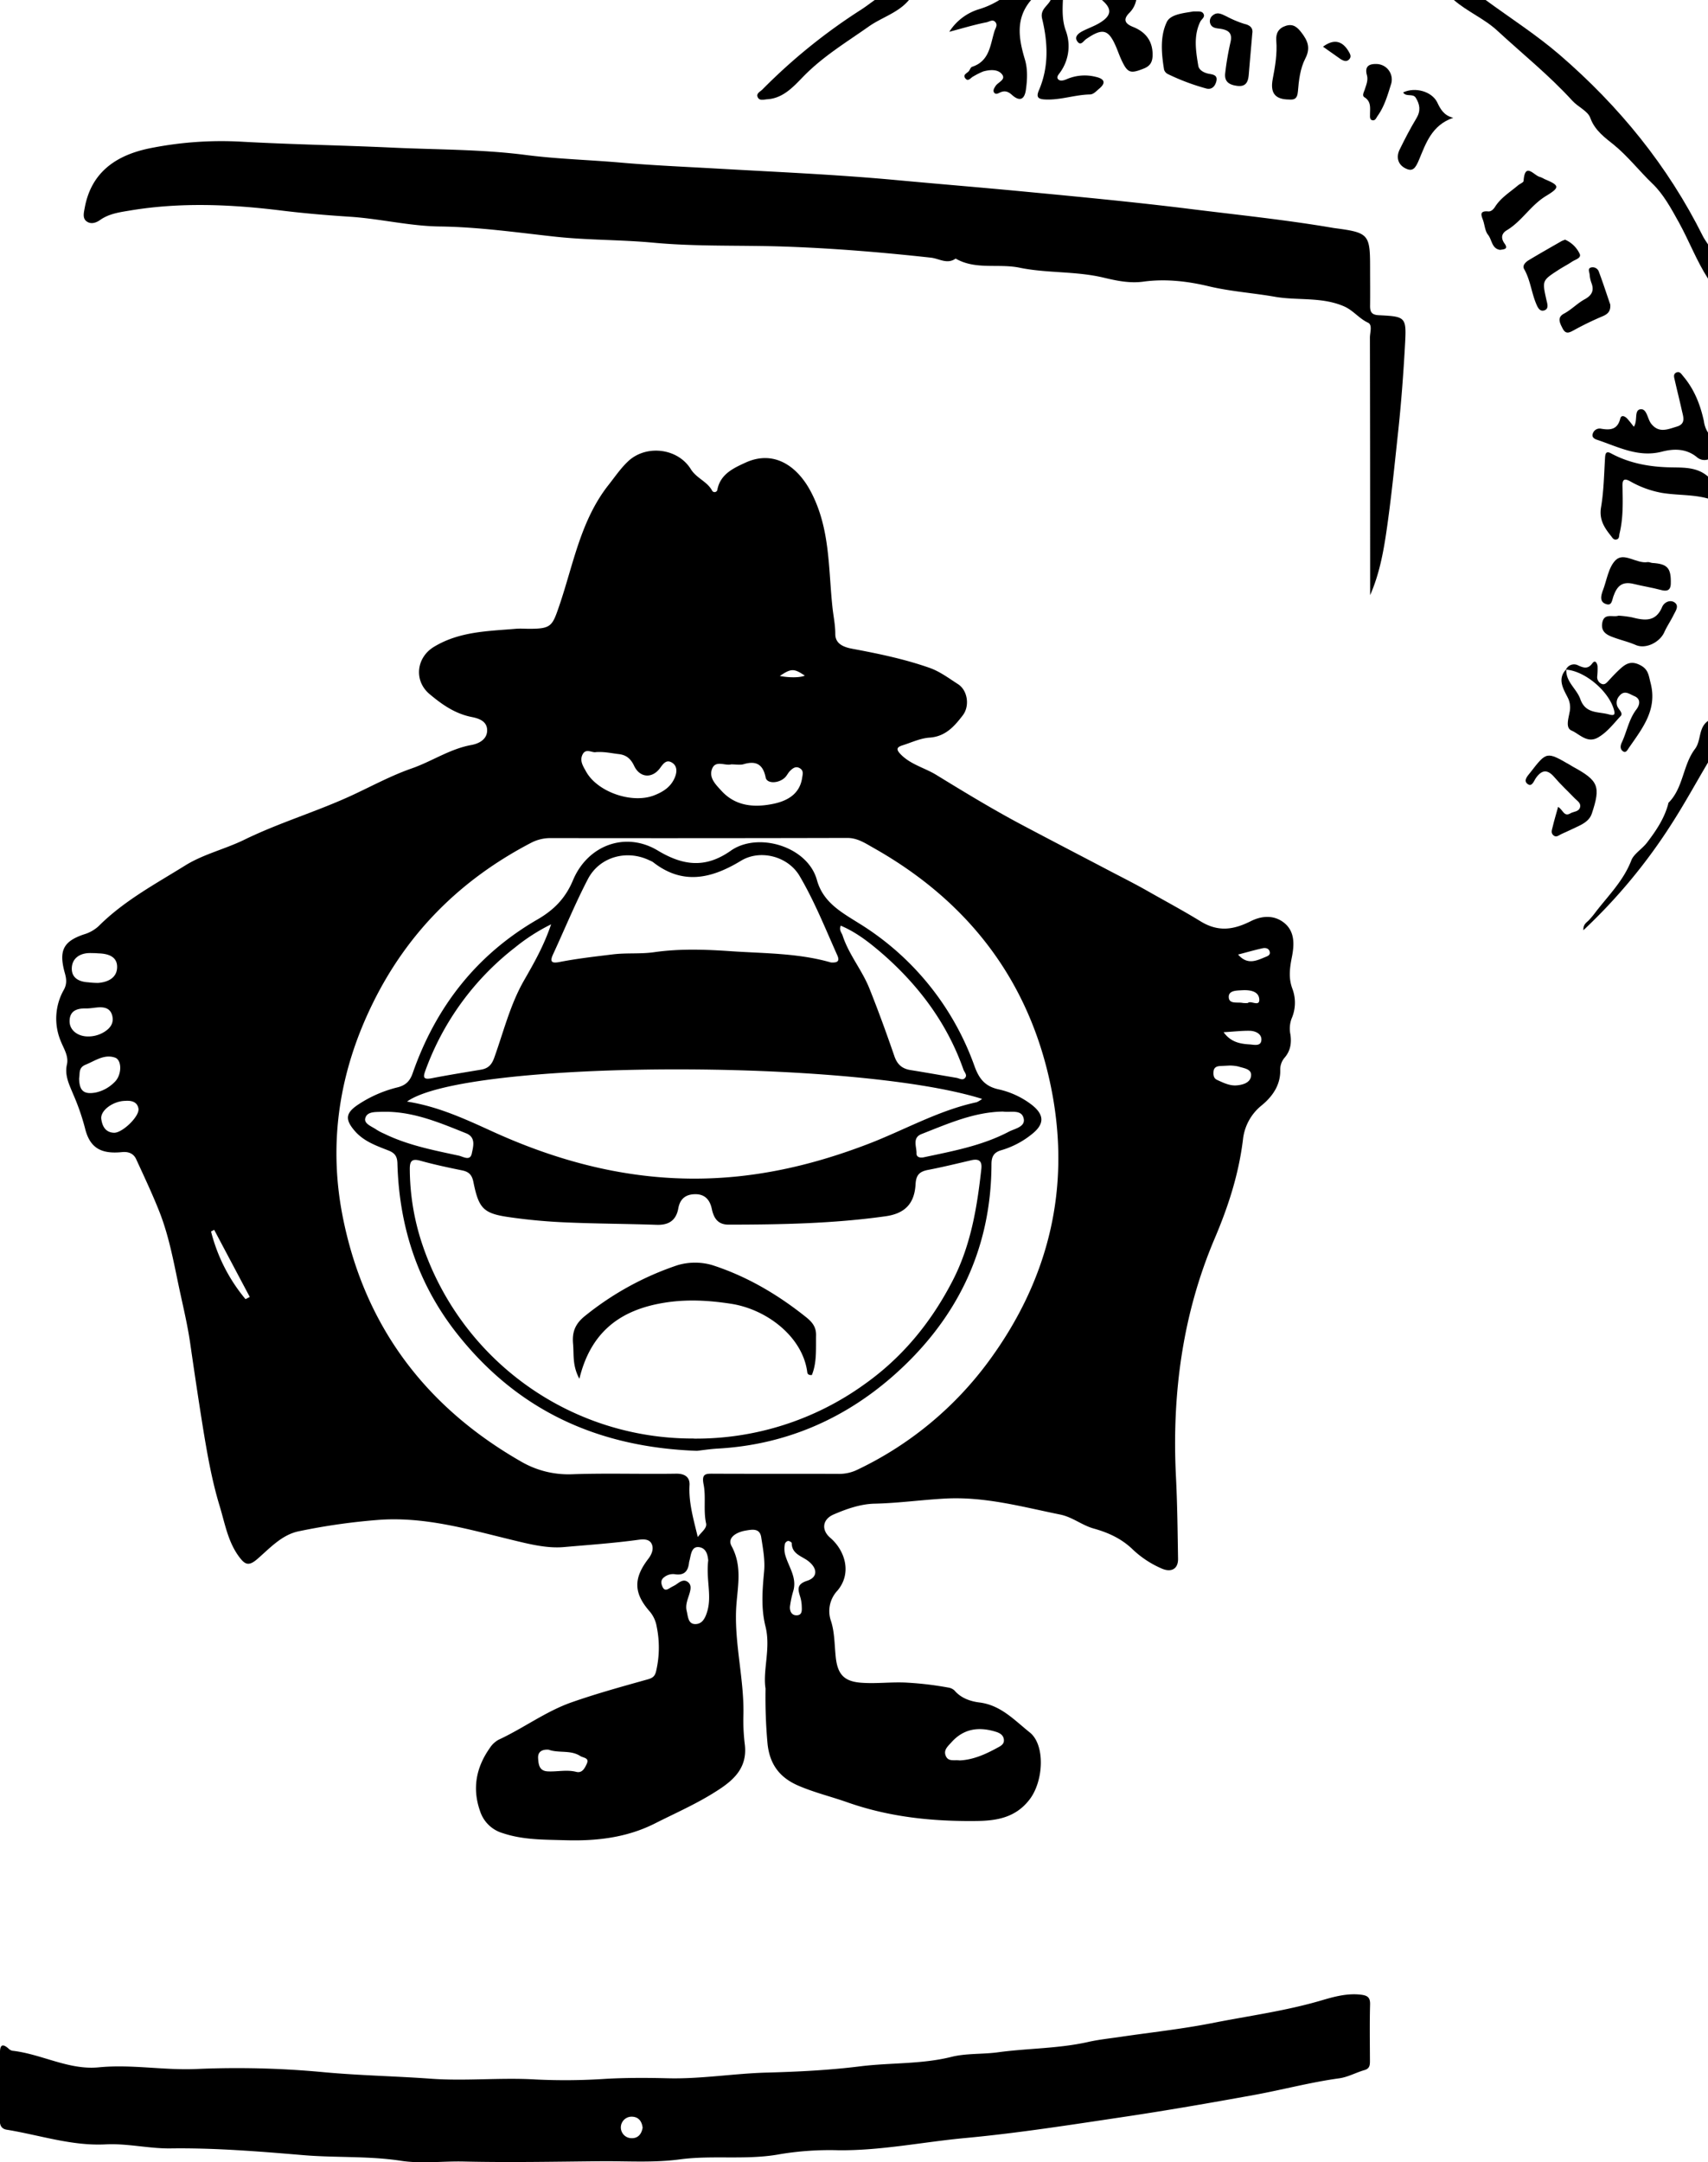 <svg xmlns="http://www.w3.org/2000/svg" viewBox="0 0 698.99 884.77"><title>born</title><g id="Layer_2" data-name="Layer 2"><g id="Layer_1-2" data-name="Layer 1"><path d="M664,1c10.15,7.45,20.76,14.23,30.34,22.48,24.33,21,44.21,45.36,58.57,74.17.59,1.17,1.39,2.23,2.09,3.35v14c-4.67-7.26-7.71-15.36-11.87-22.91-3.15-5.7-6.41-11.68-10.81-15.89-5.39-5.15-10-11.16-15.91-16-3.3-2.66-7.75-5.77-9.56-10.91-1-2.87-5.08-4.54-7.39-7.09C690,31.81,679,23,668.71,13.49,663.44,8.63,656.49,5.77,651,1Z" transform="translate(-56.01 -1)"/><path d="M755,189a4.69,4.69,0,0,1-4.67-1.05c-4.37-3.45-9.29-3.41-14.24-2.13-9.63,2.48-17.9-2-26.49-4.87-1-.32-2.31-1-1.73-2.57a2.92,2.92,0,0,1,3.17-2c3.82.68,6.89.56,8.06-4.11.4-1.59,1.86-1,2.75-.07s1.79,2.16,2.8,3.41c1.69-2.44,0-6.77,2.68-7.14s2.84,3.89,4.42,5.9c3.15,4,6.79,2.29,10.44,1.2,3.86-1.14,2.69-4,2.13-6.53-.93-4.2-2-8.39-2.94-12.58-.28-1.15-.67-2.45.7-3.05s2.06.68,2.78,1.54c4.52,5.34,7,11.64,8.46,18.38A11.15,11.15,0,0,0,755,178Z" transform="translate(-56.01 -1)"/><path d="M478,1c-6.48,7.51-5.12,15.77-2.57,24.29,1.21,4,1,8.26.43,12.39s-2.57,5-5.8,2.08c-1.6-1.45-3.05-1.76-4.93-.85-.71.35-1.63.85-2.26,0s0-1.82.54-2.67c1-1.65,4.58-2.65,2.53-5-1.72-2-4.93-1.73-7.55-1a30.83,30.83,0,0,0-4,2c-1.08.49-2.15,2.4-3.35.79s1-2.09,1.63-3.15c.32-.57.67-1.39,1.18-1.55C461,26,461.24,19.4,463,13.74c.37-1.21,1.42-2.46.34-3.72s-2.42-.13-3.64.11c-5.12,1-10.09,2.54-15.2,3.88a22,22,0,0,1,12.4-9.31A34.59,34.59,0,0,0,465,1Z" transform="translate(-56.01 -1)"/><path d="M755,205c-6.14-1.72-12.55-1.29-18.79-2.31a40.64,40.64,0,0,1-13.06-4.75c-2.44-1.35-3.21-.72-3.15,1.95.14,6.5.35,13-1.2,19.4-.23.94,0,2.15-1.23,2.45s-1.7-.74-2.33-1.52c-2.76-3.43-4.87-6.75-4-11.73,1.1-6.53,1.21-13.24,1.61-19.87.1-1.8.27-3.3,2.44-2.12,7.73,4.18,16.12,5.6,24.71,5.74,5.38.09,10.65-.07,15,3.76Z" transform="translate(-56.01 -1)"/><path d="M428,1c-4.4,5.27-11.11,7.07-16.5,10.88-9.12,6.43-18.63,12.16-26.59,20.3-3.94,4-8.2,9-14.85,9.44-1.41.08-3.3.79-4-.94-.64-1.5,1.17-2.24,2-3.1A233,233,0,0,1,408.35,5c1.94-1.25,3.77-2.67,5.65-4Z" transform="translate(-56.01 -1)"/><path d="M491,1c-.2,4.16-.29,8.36,1.1,12.33a18.34,18.34,0,0,1-2.1,17.1c-.61.93-1.84,2-.95,3s2.57.38,3.72-.12a18.48,18.48,0,0,1,11.73-.85c3.19.73,4.47,2.26,1.29,4.88-1.16.95-2.22,2.28-3.75,2.31-6.15.12-12,2.35-18.25,2.06-3.06-.14-3.81-1-2.56-3.88,4.07-9.53,3.63-19.38,1.27-29.16-.93-3.85,2.31-5.17,3.5-7.71Z" transform="translate(-56.01 -1)"/><path d="M755,313c-5,8.44-9.67,17-15,25.27A226.48,226.48,0,0,1,704,381.63c-.09-2.45,1.26-3.1,2.2-4.05a37.79,37.79,0,0,0,2.86-3.44c5.22-6.77,11.37-12.79,14.57-21.12,1-2.63,4.43-4.64,6.44-7.28,3.7-4.85,7.07-9.83,8.66-15.82,0-.16,0-.37.13-.47,6.1-6.11,5.8-15.38,10.82-22C752.28,304,751,298.77,755,296Z" transform="translate(-56.01 -1)"/><path d="M521,1a10.12,10.12,0,0,1-2.75,5.21c-2.75,2.73-1.9,4.45,1.39,5.78,5.06,2,8.05,5.62,8.07,11.32,0,2.7-.7,4.59-3.61,5.74-5.47,2.17-6.62,1.92-9.15-3.53-.77-1.65-1.37-3.38-2.07-5.06-3.17-7.52-5.53-8.18-12.37-3.47-1.1.75-2.17,2.94-3.58,1s.39-3.33,2-4.19c2.35-1.23,4.9-2.08,7.15-3.45,4.91-3,5.1-5.77.88-9.34Z" transform="translate(-56.01 -1)"/><path d="M369.3,691.92c-1.19-7.46,2.2-16.49,0-25.34-1.92-7.64-1.27-15.08-.57-22.73.41-4.55-.49-9.28-1.2-13.86-.59-3.84-3.82-3.13-6.37-2.71-3.53.59-7.71,2.78-5.76,6.35,4.83,8.86,2.11,17.82,1.83,26.68-.46,14.55,3.48,28.73,3,43.25a80.23,80.23,0,0,0,.61,11.38c1.21,10.63-6.21,15.67-13.59,20.18s-15.44,8.06-23.22,12c-11.57,5.83-23.89,7.24-36.7,6.86-8.66-.26-17.2-.08-25.61-2.91a13.77,13.77,0,0,1-9.24-9c-3.29-9.28-1.61-17.92,4-25.85a10,10,0,0,1,3.6-3.37c10.19-4.72,19.31-11.61,29.94-15.33,10.17-3.56,20.59-6.43,31-9.34,2.28-.63,3.1-1.39,3.59-3.78a42.27,42.27,0,0,0,.15-17.81,12.84,12.84,0,0,0-2.83-6.18c-6.65-7.54-6.73-13.59-.6-21.58,1.34-1.74,2.33-4,1.39-6.06s-3.35-2-5.31-1.74c-10.18,1.4-20.45,2.11-30.65,3-6.9.61-14.12-1.21-21.12-2.91-17.68-4.29-35.23-9.45-53.81-8.28a254.91,254.91,0,0,0-33.43,4.7c-7.05,1.39-12,7-17.2,11.48-3.5,3-5,2-7.11-.71-4.81-6.26-6-13.92-8.23-21.21-3.14-10.34-5-21-6.74-31.58-1.84-11.46-3.55-22.94-5.21-34.43-1-7.09-2.62-14.05-4.14-21-2.44-11.22-4.31-22.6-8.55-33.33-2.87-7.26-6.22-14.34-9.48-21.44-1.09-2.37-3.2-3.16-5.8-2.9-8.75.89-13.25-1.84-15.17-9.9a94,94,0,0,0-4.9-14c-1.52-3.71-3.48-7.51-2.47-11.95.78-3.45-1.29-6.45-2.49-9.48a23.85,23.85,0,0,1,1.24-21.11c1.4-2.56,1-4.74.3-7.15-2.41-8.9-.49-12.67,7.91-15.5a15.24,15.24,0,0,0,6.05-3.41c10.35-10.35,23.16-17.18,35.4-24.79,7.51-4.66,16.3-6.67,24.21-10.54,14.51-7.09,30.06-11.62,44.64-18.44,7.91-3.7,15.7-7.9,23.87-10.74s15.63-8,24.42-9.58c3-.55,6.42-2.24,6.42-6s-3.46-4.88-6.25-5.43c-6.83-1.34-12.19-5.08-17.31-9.39-6.53-5.49-5.42-14.95,1.75-19.31,10.42-6.34,22-6.43,33.55-7.41,1.82-.16,3.67,0,5.5,0,9.05,0,9.43-1.11,12.32-9.56,5.74-16.82,8.69-34.85,20.15-49.34,2.66-3.37,5.09-7,8.25-9.88,7.42-6.65,20.11-5.06,25.38,3.44,2.32,3.75,6.64,5,8.69,8.74a1.16,1.16,0,0,0,2.21-.44c1.28-6.41,6.87-8.82,11.6-11,11.42-5.16,21,1.27,26.61,11.89,8,15.12,7.15,31.44,8.88,47.47.39,3.59,1.16,7.12,1.15,10.83,0,3.91,3.2,5.3,6.83,6,10.73,2,21.41,4.2,31.74,7.83,4.3,1.52,7.89,4.27,11.64,6.66,4,2.57,4.89,9,1.93,12.81-3.45,4.49-7.08,8.65-13.6,9.08-3.73.25-7.36,2-11,3.14-2.48.78-2.74,1.7-.72,3.75,4.12,4.19,9.81,5.46,14.59,8.41,11.42,7,22.93,14,34.75,20.28s23.68,12.41,35.5,18.62c5.28,2.77,10.82,5.54,16.06,8.52,7.24,4.12,14.69,8.1,21.77,12.45,7.36,4.51,13.61,3.4,20.56-.07,4.31-2.16,9.18-2.63,13.3.42,4.85,3.6,4.5,9.23,3.51,14.25-.88,4.5-1.46,8.61.23,13.06a16.25,16.25,0,0,1-.38,12.21,11.81,11.81,0,0,0-.46,6.4c.51,3.44.06,6.62-2.27,9.4a7.44,7.44,0,0,0-1.89,5.05c.19,6.26-3.24,11-7.54,14.54a20.73,20.73,0,0,0-7.71,14c-1.72,14.17-6,27.41-11.6,40.56-13.22,31.14-17.53,63.92-15.82,97.61.56,11.12.67,22.27.85,33.41.07,4-2.59,5.63-6.41,4.1a40.52,40.52,0,0,1-12.43-8.21c-4.56-4.29-9.9-6.67-15.69-8.28-4.82-1.35-8.67-4.7-13.73-5.72-15.55-3.16-30.81-7.42-47.06-6.54-9.63.52-19.19,1.88-28.85,2.09-5.73.12-11.46,2.12-16.81,4.43-4.58,2-5.1,6.33-1.34,9.54,6,5.16,9,14.45,2.9,21.64a12.21,12.21,0,0,0-2.59,12.47c1.49,4.65,1.4,9.81,1.93,14.75.77,7.16,3.54,10,10.73,10.46,6.13.43,12.26-.42,18.42-.06a134.78,134.78,0,0,1,16.81,2,4.73,4.73,0,0,1,2.63,1.21c2.68,3.18,6.6,4.45,10.18,4.9,8.83,1.09,14.4,7.32,20.62,12.26,6.39,5.08,5.7,19.82,0,27.34s-13.47,8.8-21.69,8.9c-18,.22-35.68-1.56-53-7.66-6.65-2.34-13.57-4-20.14-6.85-7.65-3.34-11.6-8.79-12.48-17.1A211.08,211.08,0,0,1,369.3,691.92Zm-27.74-62c1.71-2.27,3.85-3.65,3.41-5.62-1.16-5.29,0-10.73-1-15.82-.93-4.64.91-4.48,4.16-4.47,17,.08,34,0,51,.07a16.94,16.94,0,0,0,7.67-1.66,142.85,142.85,0,0,0,54.08-44.77c24.64-33.67,33.54-71.28,25.21-112-8.91-43.58-34-76-72.72-97.78-3.26-1.84-6.43-4-10.59-4q-60.72.15-121.44.06a17,17,0,0,0-8.12,2c-28.47,14.87-50.21,36.33-64.5,65.28-14,28.32-18.58,58.05-12.2,88.89,9,43.72,33.68,76.46,72.36,98.72a38.58,38.58,0,0,0,21.32,5.41c14.14-.5,28.31,0,42.47-.23,3.65-.06,5.7,1.45,5.53,4.67C337.79,615.67,339.73,622.27,341.56,629.88ZM299.84,308.75c-1.43.37-4-1.71-5.37.88s.14,4.82,1.35,7c4.59,8.42,18.79,13.36,27.9,9.81,3.89-1.51,7.09-3.64,8.61-7.7.82-2.2.74-4.49-1.4-5.74s-3.39.32-4.7,2.15c-3.26,4.55-8.35,4.14-10.68-.73-1.31-2.76-3-4.47-6.29-4.86C306.31,309.24,303.39,308.5,299.84,308.75Zm55.47,5c-2.51.73-6.42-1.86-7.87,1.81s1.5,6.49,3.87,9.08c5.86,6.39,13.6,6.82,21.12,5.28,5.39-1.11,10.81-3.75,11.84-10.57.23-1.53.73-3-.93-4s-2.9,0-4,1.08c-.82.8-1.29,1.95-2.12,2.74-2.64,2.49-7.35,2.54-7.86,0-1.05-5.28-3.76-7-8.9-5.52C359,314.13,357.18,313.76,355.31,313.76Zm-9.46,325.69c-.17-1.34-.42-4.83-3.6-5.36s-3.44,2.85-4,5.24a6.79,6.79,0,0,0-.25,1c-.34,3.58-2,5.43-5.85,4.81a5.78,5.78,0,0,0-4.24,1.16c-1.54,1.06-1.45,2.5-.77,4,.85,1.86,2.05,1.1,3.24.36.84-.52,1.79-.89,2.57-1.48,1.4-1,2.89-2.06,4.51-.89s1.22,3,.77,4.6c-.69,2.39-1.83,4.7-1.2,7.27.54,2.18.54,5.33,3.43,5.39s4.14-2.33,5-5.22C347.38,653.8,344.92,647.38,345.85,639.45Zm102.94,81.88c5.39-.22,10.52-2.49,15.47-5.21,1.22-.67,2.79-1.39,2.58-3.31s-1.74-2.73-3.36-3.22c-6.88-2.1-13.07-1.32-18.12,4.35-1.45,1.63-3.34,3.14-2.28,5.58S446.48,721,448.79,721.33ZM94.94,391c-1,0-2-.07-3,0-3.85.31-6.47,2.53-6.55,6.21-.08,4,3,5.52,6.76,5.73a33.32,33.32,0,0,0,4,.25c3.93-.29,7.53-2,7.78-6.09.28-4.59-3.48-5.87-7.5-6Zm-6.55,51.23c.08,5.15,1.93,6.69,6.83,5.8a15.41,15.41,0,0,0,7.69-4.28c3-2.84,3.08-9,.17-10-4.4-1.53-8.13,1.31-12.06,2.91C88,437.9,88.79,440.29,88.39,442.23Zm3.75-17.13a12.35,12.35,0,0,0,7-2.16c2.25-1.53,3.5-3.57,2.8-6.35-.76-3-3.11-3.59-5.81-3.39-1.64.12-3.29.46-4.93.43-3.78-.08-6.74,1-6.71,5.32C84.53,422.62,87.92,425.14,92.14,425.1ZM380.6,652.17a41.49,41.49,0,0,0-1.31,6.24c-.11,1.66.55,3.53,2.66,3.54,2.42,0,2.23-2.05,2.17-3.68a15.06,15.06,0,0,0-.63-3.89c-.94-3-1.51-5.15,2.81-6.55,4.58-1.48,4.25-5.25.32-8.2-2.56-1.92-6.59-2.8-6.6-7.23,0-.32-1-.94-1.52-.88a1.87,1.87,0,0,0-1.29,1.24,11,11,0,0,0,0,3.92C378.44,641.82,382.41,646.36,380.6,652.17ZM280.48,716.92c-2.51-.13-4.42.73-4.25,3.52.15,2.39.41,5.15,3.78,5.36,3.93.25,7.86-.8,11.83.21,2.48.63,3.52-1.61,4.31-3.32,1.14-2.48-1.46-2.39-2.68-3.17C289.49,716.94,284.68,718.45,280.48,716.92ZM107.23,451.45c-4.89.08-10.25,3.91-9.77,7.43.38,2.76,1.61,5.5,5.21,5.62,3.4.11,10.56-6.76,10-9.91C112.16,451.77,109.77,451.27,107.23,451.45ZM559.2,437l-3.79.19c-1.46.07-2.61.56-2.77,2.21-.13,1.36,0,2.79,1.38,3.44,2.54,1.16,5.18,2.49,8,2.28,2.62-.2,5.86-1.1,6-4.15.12-2.64-3.12-2.89-5.21-3.58A16,16,0,0,0,559.2,437ZM156.48,532.58c.59-.29,1.17-.59,1.75-.89q-7.29-13.73-14.56-27.46l-1.29.66A69.68,69.68,0,0,0,156.48,532.58ZM556.76,423.36c3,4.15,6.9,4.77,10.76,5,1.73.12,4.62.92,4.71-1.94.08-2.42-2.45-3.55-4.62-3.64C564.33,422.7,561,423.12,556.76,423.36Zm9.94-11.95c1.06-1.22,4.84,1.75,4.66-1.49-.19-3.41-3.91-3.92-7.08-3.73-2.31.14-5.58.05-5.4,2.93s3.66,1.8,5.76,2.27A11.66,11.66,0,0,0,566.7,411.41Zm-4-19.82c3.72,4.28,7.35,2.59,10.91,1.1,1-.42,2.43-.79,2-2.33-.36-1.37-1.74-1.6-2.85-1.36C569.6,389.69,566.49,390.59,562.66,391.59Zm-187.56-114c3.87.77,8.42.71,10.23-.14C380.91,274.45,379.8,274.46,375.1,277.62Z" transform="translate(-56.01 -1)"/><path d="M56,854.45c0-4.49,0-9,0-13.49,0-2.47.54-4.28,3.36-1.85a3.48,3.48,0,0,0,1.64,1c12,1.32,23.09,8,35.4,6.8,13.46-1.32,26.73,1.3,40.2.67a376.64,376.64,0,0,1,52.14,1.34c14.64,1.34,29.27,1.6,43.88,2.66,14.23,1,28.4-.56,42.67.3a249.15,249.15,0,0,0,28.63-.27c8.38-.47,16.86-.44,25.27-.23,13.76.36,27.33-2,41-2.33,12.71-.35,25.53-1,38.07-2.58,12.34-1.51,24.89-.79,37.12-3.84,6.18-1.54,12.84-1,19.23-1.9,12.15-1.64,24.49-1.48,36.53-4.16,4.36-1,8.84-1.46,13.28-2.11,12.43-1.84,25-3.18,37.27-5.58,15.08-3,30.34-5,45.16-9.37,5.05-1.49,10.49-3,16.1-2.33,2.57.32,3.83,1,3.76,3.94-.21,7.66-.09,15.32-.06,23,0,1.74,0,3.25-2.16,3.89-3.5,1-6.85,2.9-10.4,3.39-11.79,1.61-23.27,4.71-34.94,6.83-17.47,3.17-35,6.23-52.52,8.85-21.82,3.25-43.64,6.71-65.58,8.75-17.34,1.61-34.51,5.2-52,5a124.6,124.6,0,0,0-23.7,1.59c-13.75,2.57-27.53.32-41.21,2.16-10.71,1.43-21.57.65-32.36.75-18.66.17-37.33.56-56,.12-8.64-.2-17.41,1-25.84-.33-13.23-2-26.52-1.17-39.75-2.28-18-1.51-36.11-3-54.26-2.76-8.92.14-17.73-2.11-26.68-1.65-13.91.72-27-3.81-40.49-6-2.26-.37-2.86-1.94-2.84-4,0-4.67,0-9.33,0-14Zm263,17.17c-.31-2.67-1.69-4.46-4.4-4.52a4.4,4.4,0,1,0-.22,8.8C317.12,876,318.55,874.23,319,871.62Z" transform="translate(-56.01 -1)"/><path d="M616.73,244.53V227.12q0-44-.09-88c0-2.1,1.13-5.2-.79-6.09-3.68-1.72-6-5-9.76-6.66-9.18-4-19-2.31-28.34-3.94-9-1.58-18.18-2.16-27.14-4.31-8.68-2.07-17.74-3.11-26.66-1.88-5.69.78-11.13-.41-16.26-1.63-11.41-2.73-23.18-1.76-34.39-4.07-8.73-1.8-18,1-26.2-3.74-3.47,2.48-6.75,0-10.11-.37-19.95-2.19-39.89-3.85-60-4.54-17.88-.61-35.83.07-53.62-1.59-13.28-1.24-26.59-1-39.89-2.43-15.78-1.72-31.55-4-47.56-4.2-12.32-.16-24.57-3.22-36.91-4-9.37-.61-18.68-1.39-28-2.54-20.55-2.53-41.18-3.43-61.74,0-4.2.7-8.61,1.27-12.27,3.87-1.78,1.26-3.84,1.85-5.57.56S90.33,88,90.69,86c2.7-14.68,13-21.48,26.35-24.27A148.26,148.26,0,0,1,155.24,59c20.4,1.12,40.81,1.45,61.2,2.4,18.23.86,36.61.67,54.65,3,12.83,1.66,25.73,2,38.54,3.1,13,1.15,26.11,1.71,39.18,2.45,24.72,1.42,49.47,2.45,74.14,4.75,16.69,1.55,33.4,2.91,50.09,4.49,23.43,2.23,46.87,4.43,70.24,7.34,19.53,2.43,39.12,4.43,58.53,7.76l.5.07c13.81,1.82,14.41,2.5,14.4,16.12,0,5.17.06,10.34,0,15.5-.05,2.55.53,3.86,3.56,4,10.81.53,11.35.68,10.78,11.25-.68,12.59-1.62,25.19-3,37.76-1.42,13.22-2.74,26.45-4.67,39.6C622.09,227.37,620.42,236.13,616.73,244.53Z" transform="translate(-56.01 -1)"/><path d="M696.87,275a3.61,3.61,0,0,1,5.09-1.68c2.1.93,3.89,1.56,5.66-.84,1.3-1.78,2,.06,2.18,1a30.14,30.14,0,0,1-.15,4.44,3,3,0,0,0,1.7,2.85c1.31.62,2.12-.32,2.94-1.22,1.45-1.59,2.93-3.17,4.51-4.63,2.38-2.2,4.56-3.71,8.32-1.83,3.5,1.75,3.56,4.18,4.38,7.36,2.89,11.09-3.48,18.68-9,26.74-.53.8-1.13,2-2.26,1.24-1.33-.88-1.11-2.38-.52-3.62,2.1-4.46,2.86-9.47,6-13.56,1.29-1.72,2-4.21-.9-5.43-2-.83-4.09-2.67-6.2.07a4,4,0,0,0-.88,3.65c.36,1.6,2.72,3.16,1.53,4.43-2.87,3.08-5.45,6.57-9.21,8.76-4.49,2.61-7.6-1.37-10.93-2.82-2.51-1.08-1.23-4.89-.8-7.38a8.92,8.92,0,0,0-.85-6.32c-1.66-3.29-4.29-7.47-.47-11.37-.3,5.15,4.26,8,5.73,12.2,2.17,6.14,7.34,5.06,11.7,6.28,2.37.67,2.63,0,2-2.12C714.2,283.61,704.5,275.49,696.87,275Z" transform="translate(-56.01 -1)"/><path d="M544.43,5.67c1.89.08,3.3-.24,4,.81,1,1.47-.68,2.3-1.23,3.42-2.82,5.85-1.79,12-.8,18,.31,1.89,2.51,3,4.62,3.34,1.71.3,3.39.66,2.75,3.1-.55,2.07-1.9,3.39-4,2.9A89.93,89.93,0,0,1,534,31.33a3,3,0,0,1-1.6-1.83c-1.09-6.62-1.7-13.68,1.15-19.56C535.14,6.7,540.93,6.33,544.43,5.67Z" transform="translate(-56.01 -1)"/><path d="M693.65,331.17c2,1.12,2.39,4.2,5,2.65,1.37-.82,3.53-.61,4-2.55.42-1.72-1.2-2.59-2.21-3.63-2.76-2.88-5.71-5.59-8.29-8.61-2.8-3.28-5.08-3.17-7.55.27-.86,1.2-1.61,3.88-3.45,2.48s0-3.27,1.14-4.7c6.66-8.6,6.67-8.6,16.15-3.13.43.24.84.53,1.28.77,10.49,5.72,11.46,8,7.72,19.23-.84,2.52-3,3.89-5.28,5s-4.8,2.27-7.22,3.36c-1,.45-2,1.51-3.17.52s-.67-2.17-.4-3.27C692,336.88,692.81,334.22,693.65,331.17Z" transform="translate(-56.01 -1)"/><path d="M669.91,103.24c-3.44-.49-3.28-4.12-4.93-6.17-1.16-1.43-1.33-3.67-1.91-5.56s-2.16-4.37,2-4c1.17.1,2.16-.89,2.78-1.88,2.38-3.76,6.12-6,9.41-8.79.76-.64,2.22-1.16,2.27-1.81.55-8,4.31-2.09,6.75-1.61a10.5,10.5,0,0,1,1.8.85c6.13,2.58,6.52,3.35.61,6.93-6.25,3.79-9.84,10.29-16,14-2.25,1.34-2.53,3.26-.93,5.48S671.64,103,669.91,103.24Z" transform="translate(-56.01 -1)"/><path d="M583.47,41.72c-5.84-.06-7.63-2.85-6.62-8.3,1-5.18,1.9-10.44,1.47-15.78-.23-3,.89-5.11,3.92-6.08s4.75.65,6.34,2.71c2.5,3.26,3.95,6.21,1.59,10.74-2.06,4-2.64,8.89-3,13.46C586.9,41.78,585.33,41.84,583.47,41.72Z" transform="translate(-56.01 -1)"/><path d="M650.74,49.2c-8.82,3-11.23,10.56-14,17.17-1.5,3.55-2.61,5.17-5.88,3.35-2.88-1.61-3.52-4.63-2-7.63,2.12-4.31,4.33-8.6,6.82-12.71,1.8-3,1.44-5.59-.25-8.34-1.22-2-4-.18-5.19-2.23,4.94-2.32,11.66-.41,13.91,4C645.48,45.62,646.89,48.27,650.74,49.2Z" transform="translate(-56.01 -1)"/><path d="M718.38,252.92a41,41,0,0,1,5.52.69c5.05,1.29,9.68,2,12.3-4.18.83-2,3.21-3.12,5-2,2.19,1.41.51,3.59-.33,5.29-1.16,2.37-2.68,4.57-3.77,7-1.85,4.08-7.54,7-11.67,5.2-2.76-1.2-5.63-1.89-8.43-2.88s-5.87-2.07-5.3-6C712.37,251.58,716.08,253.73,718.38,252.92Z" transform="translate(-56.01 -1)"/><path d="M739.77,239.85c-.07,2.86-1.74,3.18-4,2.56-3.68-1-7.48-1.56-11.13-2.47-5.12-1.27-7,1.22-8.39,5.16-.59,1.7-.62,4.1-3.32,2.94-2.1-.9-1.8-2.91-1.19-4.76,0-.16.1-.32.16-.47,1.69-4.31,2.32-9.71,5.34-12.65,3.44-3.32,8.51,1.6,13.07.84.61-.1,1.28.31,1.94.35C738.44,231.74,739.94,233.41,739.77,239.85Z" transform="translate(-56.01 -1)"/><path d="M568.5,14.73c-.52,6.08-1,11.52-1.46,17-.26,2.75-1.14,4.83-4.61,4.42-3.25-.39-5.48-1.62-5-5.31a114.74,114.74,0,0,1,2.08-12.25c.93-3.68-.3-5.18-3.85-5.78-1.63-.27-3.87-.16-4.45-2.49a3,3,0,0,1,1.21-3.1c1.93-1.52,3.73-.33,5.54.49a42.84,42.84,0,0,0,7.3,3.07C568.06,11.4,568.84,12.85,568.5,14.73Z" transform="translate(-56.01 -1)"/><path d="M696.53,99.08a11.82,11.82,0,0,1,5.92,5.71c.9,1.8-1.76,2.4-3.05,3.26-1.8,1.21-3.73,2.19-5.55,3.37-6.76,4.38-6.72,4.39-5,12.19.34,1.53,1.16,3.68-.78,4.37s-2.79-1.22-3.45-2.83c-1.89-4.59-2.35-9.65-4.87-14.06-.85-1.49.64-2.88,1.92-3.65,4.41-2.66,8.89-5.19,13.36-7.76A13.71,13.71,0,0,1,696.53,99.08Z" transform="translate(-56.01 -1)"/><path d="M715,125.61c.22,2.73-1,3.89-3.11,4.79A126.21,126.21,0,0,0,700.31,136c-2,1.09-3.48,2-4.82-.63-1.09-2.14-2.37-4.44.51-6,3.11-1.65,5.52-4.26,8.52-5.9s4-3.64,2.73-6.82a13,13,0,0,1-.7-3.4c-.11-1-.95-2.54.78-2.84a2.68,2.68,0,0,1,2.9,1.5C712,116.59,713.51,121.29,715,125.61Z" transform="translate(-56.01 -1)"/><path d="M619.28,27.19a6.35,6.35,0,0,1,6.09,8c-1.43,4.56-2.73,9.25-5.58,13.24-.56.78-.92,2-2.11,1.78s-1-1.52-1-2.44c0-2.61.54-5.23-2.31-7-1.07-.68-.14-2.17.2-3.24.59-1.89,1.41-3.7.84-5.79C614.34,27.83,616.7,27.12,619.28,27.19Z" transform="translate(-56.01 -1)"/><path d="M597.45,20.11c4.38-3.25,7.9-2.5,10.52,2,.61,1.06,1.19,2.06.21,3.14s-2.08.74-3.16.15a6.2,6.2,0,0,1-.83-.54Z" transform="translate(-56.01 -1)"/><path d="M341.24,594.65c-40.62-1.46-73.32-16.52-98.07-47.79-16.22-20.48-23.81-44-24.52-69.84-.08-2.72-.94-4.16-3.54-5.21-5.05-2-10.29-3.76-14.05-8.21s-3.63-7,1-10.27a50.88,50.88,0,0,1,16.78-7.44c3.28-.87,4.94-2.56,6.06-5.77,9.45-27.07,26.11-48.47,51.06-62.89,6.78-3.92,11.49-8.73,14.55-16.08,6-14.3,21.45-20.09,34.69-12.13,10.58,6.36,19.68,7.26,29.9.06,11.06-7.78,31.42-1.82,35.23,12,2.51,9.09,9.86,13.11,17.07,17.63a113.19,113.19,0,0,1,47.45,58.62c1.79,4.89,4.11,8.09,9.62,9.36a34.59,34.59,0,0,1,13.92,6.48c5,4,5.09,7.72.11,11.74a36,36,0,0,1-12.74,6.74c-3.17.91-4,2.76-4,5.86-.11,35.17-14.54,64-40.56,86.77-20.3,17.73-44.36,28-71.67,29.46C346.36,593.94,343.23,594.43,341.24,594.65Zm-1.4-5a117.86,117.86,0,0,0,70.08-22.33c15.48-11,27.1-25.22,35.84-42.07,7.54-14.51,10.11-30.12,11.86-46,.36-3.28-1.09-4.2-4.12-3.5-5.84,1.36-11.66,2.79-17.54,3.92-3.37.65-5,1.8-5.25,5.74-.4,8.05-4.32,12.14-12.29,13.26-21.3,3-42.76,3.41-64.23,3.43-4.36,0-6.06-2.59-6.88-6.46-.75-3.56-2.72-6.05-6.82-6-3.9.05-6.19,1.91-6.89,5.81-.89,4.92-3.91,6.89-8.88,6.72-12.47-.42-25-.45-37.42-1-7.46-.32-14.93-1-22.32-2.05-11.07-1.52-13-3.4-15.23-14.46-.6-3-1.91-4.22-4.7-4.78-5.71-1.16-11.42-2.38-17-3.93-3.56-1-4.37.19-4.33,3.54a98.07,98.07,0,0,0,4.7,29.43A116.6,116.6,0,0,0,339.84,589.61Zm118.1-139c-52.76-16.57-211.49-16-235.36,1.09,12.81,2,24,7.25,35.14,12.32C289.65,478.58,322.64,486,358,482.35c18.25-1.89,35.61-6.54,52.61-13,15.07-5.69,29.16-13.93,45.11-17.35A11.1,11.1,0,0,0,457.94,450.65Zm-61.87-55.83c2.25.12,3.85-.2,2.57-3-4.88-10.92-9.33-22.09-15.41-32.41-4.75-8.06-16.11-11-24-6.19-12.05,7.31-23.86,10.07-36,.52a7.26,7.26,0,0,0-1.34-.66c-9.32-4.57-20.53-1.55-25.32,7.68-5.2,10-9.49,20.5-14.24,30.76-1.59,3.43-.07,3.64,2.78,3.09,7.18-1.4,14.44-2.21,21.7-3.1,5.65-.69,11.28-.09,16.89-.89,10.59-1.52,21.27-1.12,31.85-.38C369.09,391.14,382.81,391,396.07,394.82ZM281.55,379.21a78.22,78.22,0,0,0-14.75,9.47,112,112,0,0,0-36.6,50.1c-1,2.7-1.3,4.15,2.46,3.42,6.69-1.31,13.43-2.38,20.16-3.51,2.86-.49,4.36-1.85,5.44-4.85,3.82-10.62,6.52-21.74,12.17-31.61C274.47,395.17,278.51,388.19,281.55,379.21Zm118.53.55c-.8,1.82.36,2.82.75,4,2.53,7.83,8,14.2,11,21.75,3.64,9.11,7,18.34,10.19,27.62,1.19,3.47,3.19,5.18,6.68,5.73,6.24,1,12.46,2.11,18.69,3.16,1.24.2,2.66,1.3,3.68-.11.81-1.13-.39-2.17-.76-3.22C443.82,420.18,432.53,404.91,418,392,412.58,387.27,406.91,382.65,400.08,379.76Zm66.36,76.07c-11.76.18-22.46,4.95-33.28,9.19-3.92,1.53-2,5.18-2.07,7.92-.07,1.65,1.63,1.9,3,1.59C446,472,458,469.78,468.88,464.06c2.37-1.25,6.91-1.95,6.05-5.48C474,454.8,469.63,456.28,466.44,455.83Zm-251.62.09c-.83,0-1.66,0-2.49,0-2.63.14-6.13-.22-6.84,2.68-.56,2.26,2.74,3.33,4.59,4.63a21,21,0,0,0,3.08,1.62c9.66,4.74,20.13,6.76,30.53,9,1.88.4,4.73,2.38,5.4-.87.56-2.75,1.81-6.61-2.31-8.25C236.47,460.59,226.2,456.21,214.82,455.92Z" transform="translate(-56.01 -1)"/><path d="M293.12,565.17c-2.95-5.46-2.19-10-2.59-14.3-.44-4.83.87-8.23,4.93-11.45a121.45,121.45,0,0,1,37.83-20.73,25.2,25.2,0,0,1,14.12-.06c14.17,4.55,26.92,12.06,38.57,21.39,2.47,2,4.09,4,4,7.43-.09,5.52.36,11.07-1.72,16.18-1.33.12-1.79-.46-1.87-1.08-1.81-14.46-16.46-25.79-31.17-28.07-9.13-1.41-18.06-1.92-27.24-.45C310.3,536.87,297.87,545.58,293.12,565.17Z" transform="translate(-56.01 -1)"/></g></g></svg>